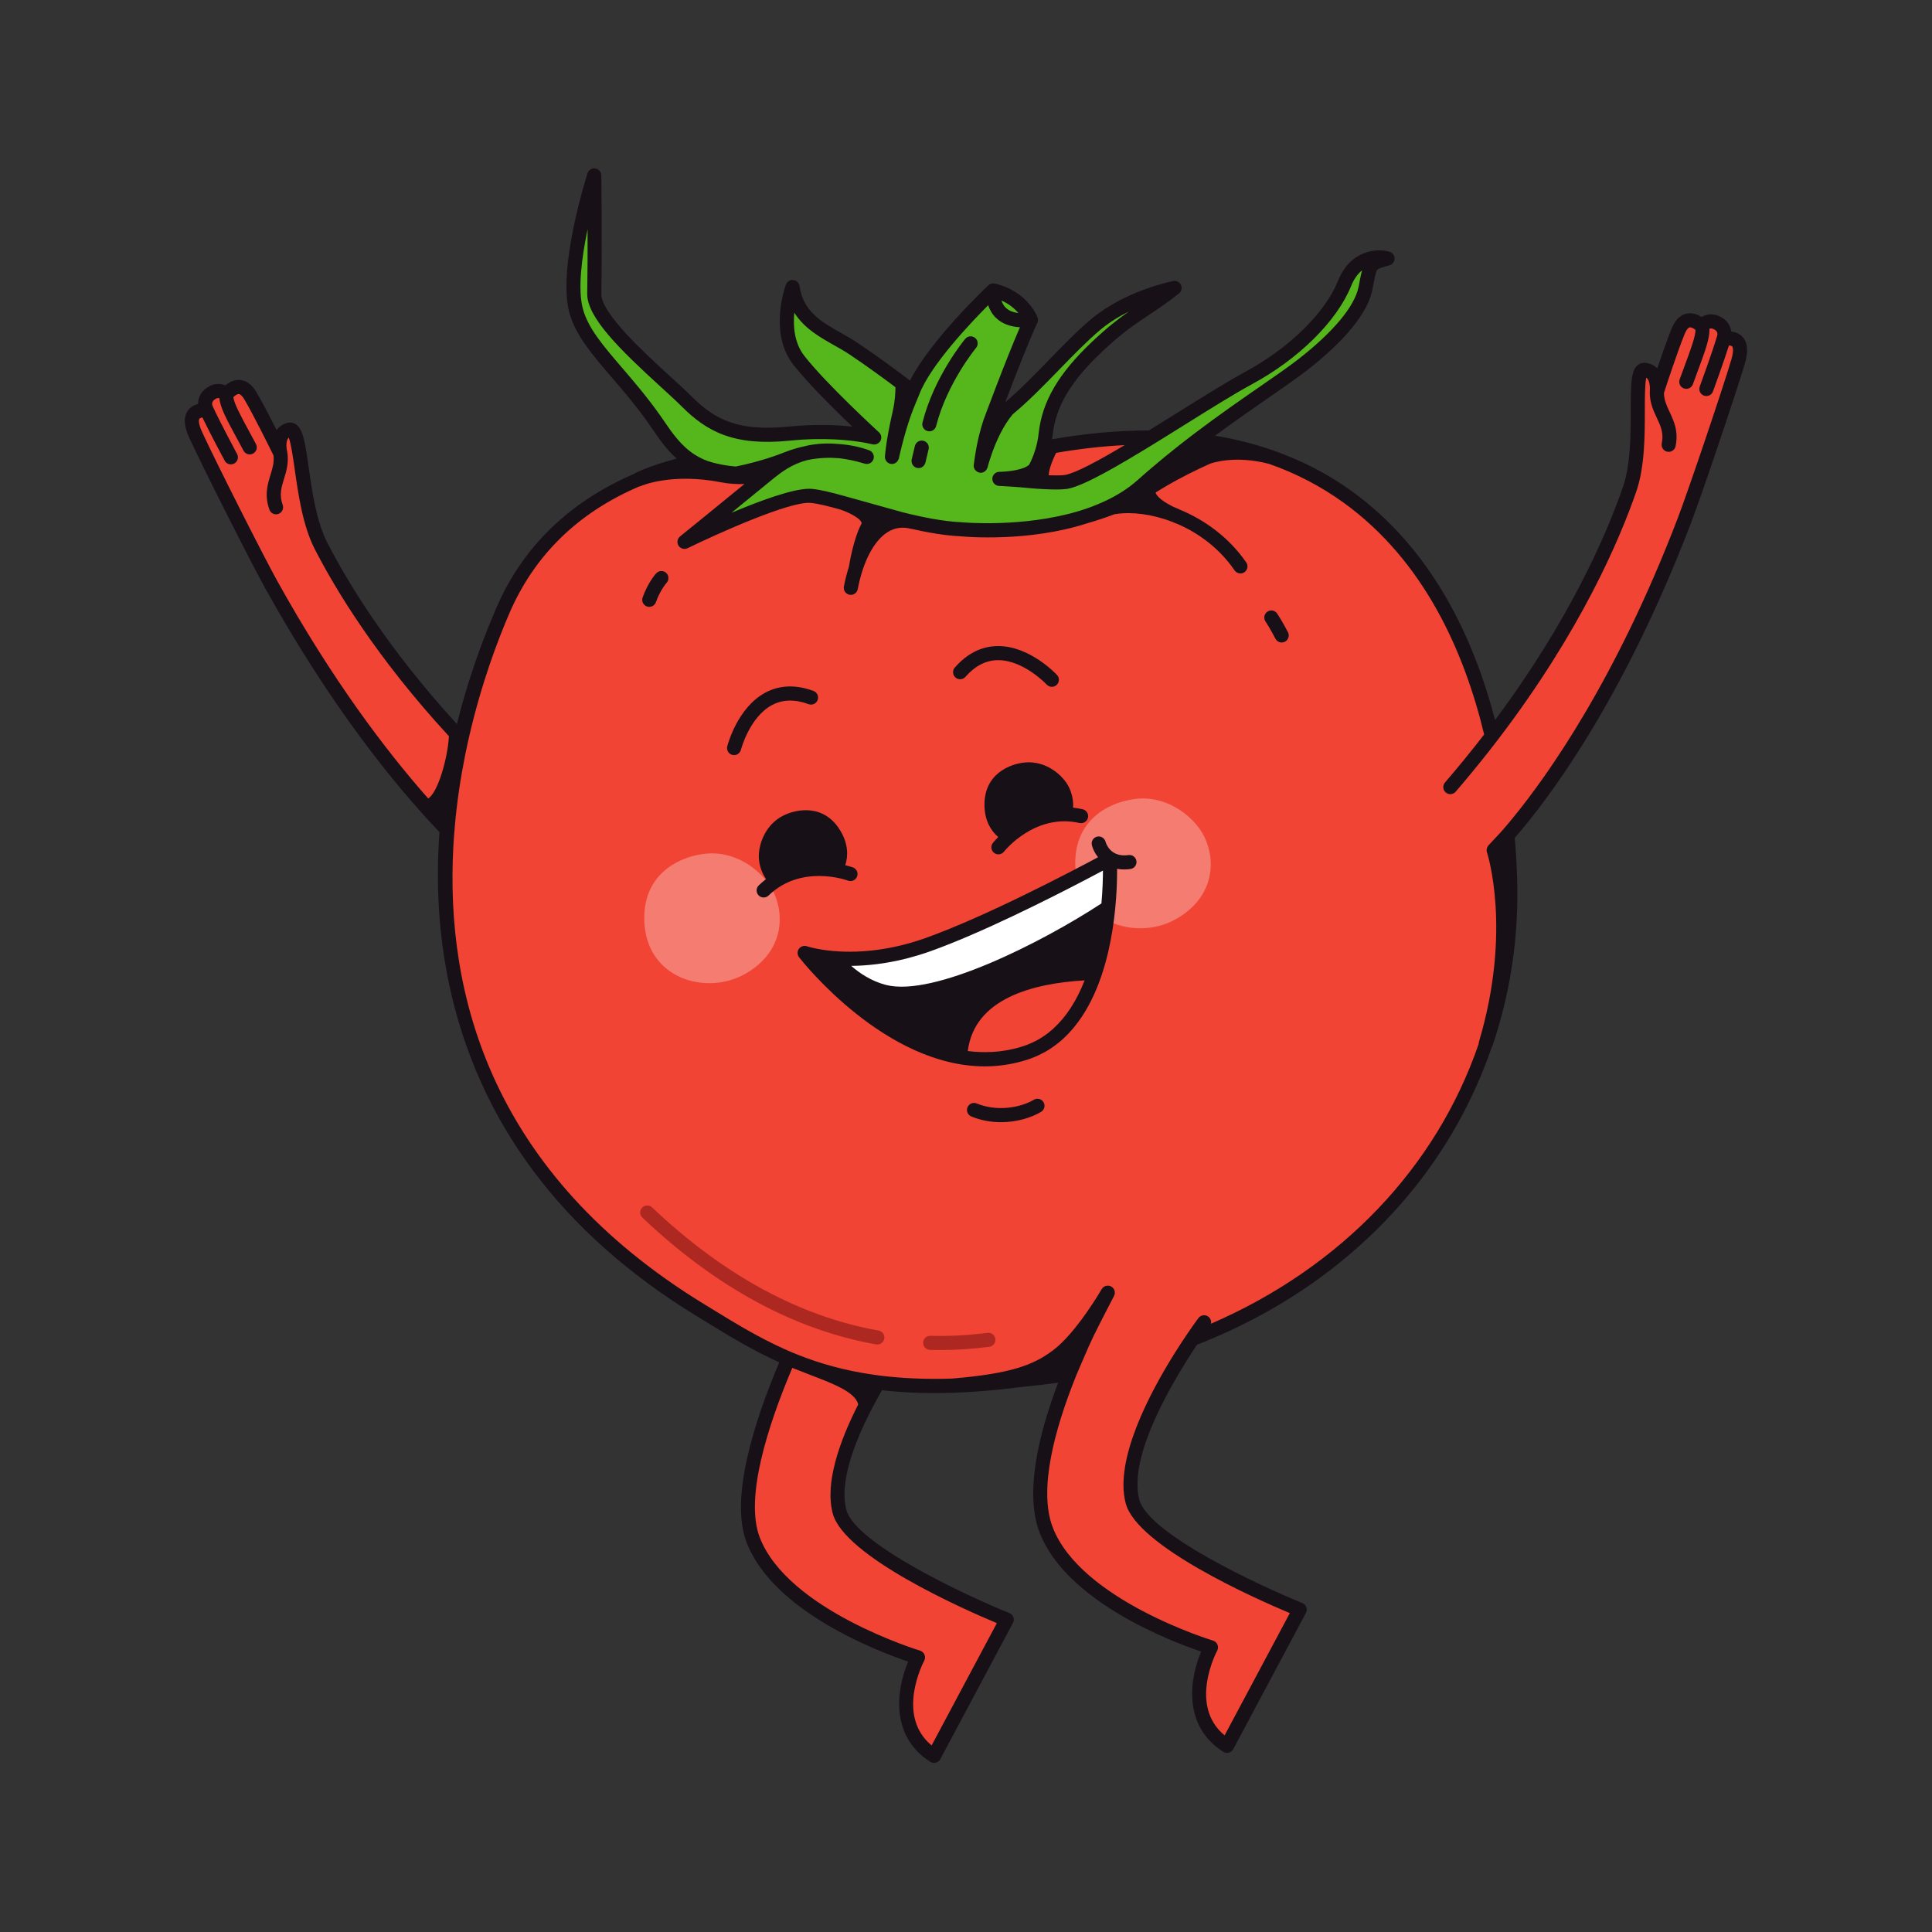 <svg xmlns="http://www.w3.org/2000/svg" xmlns:xlink="http://www.w3.org/1999/xlink" width="500" zoomAndPan="magnify" viewBox="0 0 375 375" height="500" preserveAspectRatio="xMidYMid meet" version="1.0"><rect x="0" y="0" width="375" height="375" fill="#333333" stroke="none"/><defs><clipPath id="397bc4fc1c"><path d="M 35.617 32.52 L 339.367 32.52 L 339.367 342.27 L 35.617 342.27 Z M 35.617 32.52 " clip-rule="nonzero"/></clipPath></defs><path fill="#55b71c" d="M 263.512 51.41 C 262.453 52.262 261.605 53.469 260.988 54.996 C 258.332 61.57 251.141 68.645 242.227 73.449 C 238.984 75.199 234.332 78.102 229.406 81.176 L 225.16 83.82 L 223.031 85.137 C 217.199 88.715 210.117 92.902 207.078 93.512 C 207 93.527 206.914 93.539 206.816 93.551 C 206.375 93.609 205.762 93.641 204.988 93.641 C 204.312 93.641 203.586 93.617 202.891 93.586 C 202.316 93.555 201.77 93.52 201.277 93.488 C 200.887 93.461 200.535 93.434 200.238 93.406 C 199.926 93.383 199.676 93.359 199.523 93.344 L 199.457 93.328 L 199.328 93.328 C 198.949 93.285 198.48 93.242 197.984 93.207 C 197.375 93.156 196.727 93.113 196.125 93.074 C 194.957 93 193.988 92.949 193.98 92.945 C 194.082 92.945 194.453 92.934 194.453 92.934 C 194.969 92.914 195.496 92.871 196.023 92.809 C 196.602 92.738 197.105 92.66 197.566 92.562 C 199.031 92.25 200.09 91.785 200.719 91.18 L 200.883 91.02 L 200.984 90.82 C 201.23 90.34 201.465 89.832 201.68 89.305 L 201.711 89.23 C 201.895 88.766 202.07 88.281 202.227 87.781 L 202.32 87.477 C 202.441 87.062 202.547 86.66 202.633 86.258 L 202.672 86.082 C 202.809 85.438 202.906 84.832 202.969 84.227 C 203.586 78.449 206.652 73.234 212.918 67.32 C 216.02 64.391 218.184 62.777 219.891 61.586 L 218.5 59.242 C 216.254 60.363 214.277 61.637 212.621 63.035 C 210.043 65.207 207.414 67.91 204.633 70.773 C 201.871 73.617 198.738 76.844 195.684 79.371 L 195.586 79.453 L 195.504 79.551 C 193.496 81.961 192.117 85.117 191.316 87.34 C 191.094 87.949 190.918 88.488 190.773 88.949 C 190.547 89.684 190.41 90.195 190.371 90.348 L 190.375 90.293 C 190.438 89.816 190.5 89.363 190.566 88.93 C 191.059 85.723 191.641 83.66 192.164 82.043 C 192.164 82.039 192.191 81.969 192.191 81.969 L 192.219 81.883 C 192.961 79.883 196.672 69.941 199.223 64.062 L 199.945 62.398 L 200.965 62.52 L 198.703 59.867 C 197.684 58.672 196.418 57.734 194.934 57.078 L 192.129 55.84 L 193.082 58.754 C 193.094 58.797 193.113 58.836 193.129 58.879 C 193.121 58.855 193.105 58.836 193.098 58.809 L 192.391 56.719 L 190.832 58.285 C 186.715 62.422 179.512 70.168 177.227 75.891 L 177.199 75.941 L 177.18 75.992 L 177.117 76.117 L 177.113 76.172 L 176.789 76.953 C 175.922 79.035 174.938 81.398 173.719 86.227 C 173.609 86.656 173.5 87.102 173.391 87.57 C 173.305 87.93 173.129 88.688 173.129 88.688 C 173.129 88.645 173.152 88.324 173.223 87.746 C 173.262 87.398 173.316 86.965 173.395 86.441 C 173.672 84.547 174.078 82.434 174.602 80.172 C 175.105 77.984 175.176 76.086 175.172 75.152 L 175.168 74.473 L 174.625 74.066 C 172.426 72.41 169.09 69.961 165.68 67.676 C 164.719 67.031 163.707 66.461 162.633 65.855 C 159.891 64.305 157.051 62.703 155.332 59.957 L 153.188 56.531 L 152.812 60.555 C 152.457 64.336 153.219 67.562 155.02 69.879 C 159.32 75.414 169.586 84.828 169.707 84.926 C 169.703 84.926 169.07 84.754 167.852 84.543 C 166.043 84.23 163.086 83.855 159.27 83.855 C 157.262 83.855 155.211 83.961 153.172 84.168 C 151.672 84.32 150.242 84.395 148.93 84.395 C 141.32 84.395 137.172 81.805 133.277 77.914 C 132.223 76.863 130.828 75.586 129.211 74.109 C 121.867 67.402 115.281 61.047 115.348 57.02 C 115.406 53.363 115.43 49.145 115.418 44.484 L 112.715 44.211 C 111.191 51.5 110.898 56.93 111.832 60.355 C 112.938 64.395 115.934 67.883 119.73 72.305 C 121.984 74.93 124.535 77.902 127.023 81.43 C 127.254 81.758 127.488 82.094 127.727 82.441 L 127.805 82.559 C 129.379 84.855 131.164 87.461 133.973 89.305 L 134.043 89.355 C 134.68 89.766 135.305 90.105 135.91 90.371 L 136.008 90.418 C 136.594 90.672 137.223 90.895 137.867 91.07 C 138.191 91.16 138.516 91.242 138.852 91.32 L 138.969 91.348 C 140.141 91.609 141.398 91.801 142.703 91.914 L 142.898 91.93 L 143.09 91.891 C 143.387 91.832 144.008 91.703 144.867 91.5 C 145.371 91.383 145.957 91.234 146.598 91.066 C 147.133 90.926 147.695 90.77 148.285 90.598 C 148.98 90.395 149.707 90.168 150.438 89.918 C 151.266 89.641 151.996 89.371 152.676 89.098 C 153.402 88.805 154.145 88.555 154.949 88.328 C 155.43 88.191 155.91 88.066 156.43 87.957 C 157.758 87.621 159.184 87.449 160.672 87.449 C 161.188 87.449 161.727 87.469 162.293 87.512 C 165.16 87.668 167.227 88.32 167.984 88.594 C 168.125 88.641 168.211 88.676 168.242 88.691 C 166.395 88.129 164.613 87.754 162.918 87.574 C 162.293 87.52 161.652 87.496 161.023 87.496 C 159.492 87.496 157.965 87.648 156.422 87.965 C 153.055 88.82 150.891 90.527 149.293 91.789 L 141.109 98.477 L 142.504 100.797 C 151.426 97.027 155.355 96.234 157.086 96.234 C 157.215 96.234 157.34 96.238 157.461 96.25 C 159.047 96.391 161.344 96.992 163.453 97.574 L 174.914 100.77 C 179.703 101.965 183.434 102.594 186.652 102.738 C 186.672 102.742 188.574 102.922 191.613 102.922 C 196.219 102.922 203.094 102.504 209.699 100.531 C 211.539 99.98 213.305 99.316 214.945 98.555 C 217.586 97.328 219.883 95.852 221.766 94.168 C 222.59 93.426 223.422 92.703 224.254 91.988 C 225.977 90.516 227.785 89.035 229.625 87.582 C 230.156 87.164 230.684 86.754 231.207 86.352 C 231.703 85.965 232.793 85.137 232.793 85.137 C 237.41 81.645 241.84 78.578 245.398 76.117 C 248.344 74.078 250.891 72.316 252.766 70.863 C 257.781 66.973 263.98 61.227 265.039 55.945 L 265.273 54.742 C 265.426 53.965 265.555 53.34 265.691 52.832 L 266.793 48.77 Z M 178.379 89.246 L 178.293 89.488 L 178.656 87.945 L 178.297 89.477 C 178.324 89.359 178.363 89.273 178.379 89.246 Z M 180.383 82.352 C 182.547 73.754 188.168 66.934 188.402 66.648 C 188.402 66.648 188.402 66.648 188.406 66.648 L 188.402 66.648 C 188.344 66.719 182.543 73.781 180.383 82.352 Z M 194.23 60.676 C 194.223 60.668 194.215 60.656 194.211 60.648 C 194.223 60.66 194.23 60.676 194.242 60.688 C 194.238 60.684 194.234 60.68 194.23 60.676 Z M 193.586 59.852 C 193.578 59.844 193.57 59.836 193.566 59.824 C 193.57 59.836 193.578 59.844 193.586 59.852 Z M 193.586 59.852 " fill-opacity="1" fill-rule="nonzero"/><path fill="#f14434" d="M 203.48 93.609 L 202.043 93.555 L 202.172 92.121 C 202.293 90.801 202.828 89.176 203.766 87.293 L 204.074 86.668 L 204.762 86.551 C 209.406 85.754 213.941 85.242 218.234 85.035 L 219 87.574 C 212.789 91.273 209.113 93.105 207.078 93.512 C 206.637 93.602 206.004 93.645 205.09 93.645 C 204.598 93.645 204.047 93.629 203.48 93.609 Z M 88.5 142.961 C 88.312 146.703 86.539 154.531 83.809 156.156 L 82.832 156.738 L 82.082 155.887 C 71.59 144.008 61.699 129.762 52.688 113.547 C 49.895 108.52 40.551 90.016 37.988 84.43 C 37.188 82.684 37.023 81.395 37.504 80.605 C 37.762 80.164 38.238 79.855 38.953 79.684 L 40.031 79.418 L 40.355 80.098 C 40.273 79.926 40.031 79.406 40.031 79.406 L 40.023 79.387 C 39.598 78.422 39.754 77.098 41.09 76.281 C 41.504 76.023 41.938 75.895 42.375 75.895 C 42.566 75.895 42.758 75.918 42.941 75.969 L 43.863 76.219 L 43.914 76.812 L 43.902 76.574 L 44.32 76.141 C 44.777 75.672 45.496 75.109 46.324 75.109 L 46.41 75.109 L 46.457 75.113 C 47.246 75.172 47.969 75.746 48.605 76.828 C 50.371 79.812 53.422 85.98 54.312 87.801 L 54.406 87.988 L 54.375 87.852 L 54.375 87.832 C 54.227 87.156 53.891 85.078 55.117 83.945 L 56.574 82.602 L 57.316 84.441 C 57.773 85.586 58.133 87.934 58.555 90.887 C 59.234 95.664 60.082 101.609 62.301 105.93 C 66.516 114.152 74.422 127.078 88.137 141.969 L 88.527 142.387 Z M 54.457 88.496 C 54.477 88.734 54.492 88.977 54.488 89.203 C 54.496 88.977 54.477 88.734 54.457 88.496 Z M 54.422 88.043 L 54.43 88.137 C 54.43 88.113 54.43 88.09 54.426 88.066 Z M 54.414 90.141 C 54.445 89.934 54.453 89.719 54.469 89.504 C 54.457 89.719 54.445 89.934 54.414 90.141 Z M 54.246 91.027 C 54.281 90.875 54.305 90.719 54.336 90.562 C 54.305 90.719 54.281 90.875 54.246 91.027 Z M 53.547 98.367 C 52.742 96.035 53.285 94.27 53.812 92.562 C 53.82 92.539 53.828 92.516 53.832 92.492 C 53.828 92.516 53.82 92.535 53.812 92.559 C 53.262 94.344 52.742 96.035 53.547 98.367 Z M 44.668 79.539 C 45.234 80.84 46.082 82.406 47.051 84.191 C 47.504 85.023 47.98 85.906 48.473 86.836 C 47.984 85.91 47.508 85.031 47.059 84.199 C 46.039 82.32 45.211 80.773 44.668 79.539 Z M 41.051 81.523 C 42.398 84.246 44.207 87.637 44.703 88.562 C 44.242 87.703 42.41 84.262 41.051 81.523 Z M 337.344 70.25 C 335.602 76.129 328.961 95.762 326.898 101.141 C 314.891 132.488 301.566 151.246 294.695 159.641 C 294.262 160.172 293.84 160.676 293.457 161.125 C 293.039 161.621 292.66 162.055 292.309 162.453 L 289.953 164.977 L 289.938 165.031 C 290.219 165.949 294.801 181.031 288.379 202.582 L 288.383 202.816 L 288.312 203.035 C 279.93 227.504 261.207 247.09 235.59 258.188 L 233.168 259.234 L 233.707 256.652 L 233.434 257.031 C 233.086 257.508 232.465 258.375 231.668 259.543 C 231.277 260.113 230.848 260.754 230.391 261.457 C 230.012 262.039 229.613 262.656 229.199 263.312 C 224.77 270.375 217.664 283.418 219.828 291.473 C 221.473 297.578 236.949 306 250.887 311.844 L 252.27 312.426 L 238.117 338.957 L 236.824 337.891 C 228.992 331.43 234.797 320.223 235.047 319.75 C 233.973 319.422 208.723 311.625 203.062 296.969 C 200.586 290.555 202.043 280.496 207.391 267.066 L 207.723 266.238 L 208.672 264.008 C 209.129 262.949 209.641 261.766 210.066 260.805 C 210.398 260.078 210.719 259.383 211.027 258.73 C 212.18 256.379 214.543 251.828 214.961 251.027 L 214.961 251.02 C 214.383 251.996 209.699 259.836 205.203 263.195 C 201.234 266.164 196.809 267.957 184.816 268.949 C 183.633 268.984 182.551 269 181.496 269 C 178.418 269 175.43 268.859 172.609 268.578 L 172.223 268.543 C 171.84 268.504 171.453 268.465 171.078 268.422 L 170.988 268.41 C 170.617 268.363 170.258 268.312 169.898 268.262 L 169.566 268.215 C 164.129 267.449 159.184 266.148 154.375 264.238 C 153.91 264.051 153.492 263.883 153.078 263.707 L 152.965 263.656 C 152.617 263.512 152.199 263.328 151.781 263.141 C 146.566 260.805 141.965 257.984 137.516 255.254 L 135.953 254.297 C 92.547 227.766 85.172 190.652 86.629 164.195 L 86.641 164.012 C 86.672 163.449 86.711 162.875 86.75 162.305 L 86.762 162.164 C 86.801 161.598 86.848 161.02 86.898 160.445 L 88.27 160.465 L 86.906 160.348 C 87.312 155.734 87.992 151.031 88.93 146.359 L 89.348 144.371 C 89.445 143.914 89.699 142.781 89.699 142.781 C 92.109 132.254 95.344 123.742 97.633 118.453 C 102.633 106.895 111.34 98.387 123.512 93.176 L 123.676 93.105 L 123.852 93.078 C 124.215 92.922 127.492 91.559 133.07 91.559 C 135.387 91.559 137.793 91.797 140.219 92.273 C 141.316 92.484 142.5 92.594 143.73 92.594 C 143.977 92.594 144.215 92.59 144.449 92.582 L 148.488 92.449 L 145.359 95.008 C 142.086 97.68 134.32 104.023 132.859 105.18 C 133.043 105.09 151.23 96.23 156.977 96.23 C 157.148 96.23 157.312 96.238 157.469 96.25 C 158.727 96.363 160.5 96.754 163.395 97.559 C 163.613 97.629 167.688 98.938 168.48 100.879 C 168.684 101.371 168.652 101.871 168.395 102.355 C 166.988 104.992 166.211 109.68 166.129 110.207 L 166.113 110.301 C 167.363 106.469 169.254 103.59 171.52 102.152 C 172.664 101.426 173.91 101.059 175.211 101.059 C 175.828 101.059 176.469 101.141 177.117 101.301 L 177.176 101.309 C 180.91 102.152 183.98 102.613 186.621 102.738 C 187.043 102.777 188.957 102.941 191.852 102.941 C 196.617 102.941 203.719 102.484 210.484 100.309 C 212.578 99.699 214.297 99.125 215.777 98.547 L 215.891 98.504 L 216.008 98.48 C 216.094 98.465 216.344 98.426 216.344 98.426 C 217.199 98.297 218.082 98.23 219 98.23 C 221.887 98.23 225.016 98.852 228.055 100.027 C 228.312 100.141 228.512 100.227 228.723 100.312 L 228.84 100.34 L 228.922 100.371 C 228.777 100.309 228.629 100.246 228.48 100.188 C 228.137 100.02 227.742 99.84 227.207 99.625 L 227.102 99.578 C 224.293 98.188 223.355 96.984 223.062 96.223 C 222.988 96.023 222.961 95.867 222.949 95.77 L 222.832 94.891 L 223.586 94.426 C 224.148 94.078 224.734 93.719 225.391 93.332 C 228.93 91.254 231.887 89.855 234.312 88.758 C 234.477 88.695 236.68 87.859 240.242 87.859 C 242.363 87.859 244.543 88.152 246.719 88.727 L 246.824 88.758 C 252.168 90.641 257.152 93.242 261.637 96.488 C 275.105 106.238 284.445 121.633 289.402 142.238 L 289.555 142.871 C 289.684 142.699 289.812 142.531 289.941 142.363 C 305.863 121.441 313.297 103.68 316.309 94.957 C 317.895 90.367 317.895 84.363 317.895 79.535 C 317.895 76.551 317.922 74.176 318.215 72.977 L 318.688 71.055 L 320.32 72.18 C 321.684 73.121 321.652 75.246 321.602 75.922 L 321.586 76.172 C 321.59 77.898 322.219 79.23 322.824 80.523 C 323.594 82.152 324.387 83.836 323.898 86.281 C 324.387 83.836 323.629 82.227 322.828 80.523 C 322.242 79.277 321.637 77.992 321.598 76.312 L 321.594 76.082 L 321.664 75.859 C 322.109 74.496 324.391 67.531 325.762 64.215 C 326.25 63.035 326.898 62.359 327.691 62.207 C 327.797 62.184 327.922 62.172 328.051 62.172 C 328.793 62.172 329.484 62.598 329.934 62.953 L 330.395 63.312 L 330.371 62.957 L 331.238 62.574 C 331.516 62.453 331.812 62.395 332.117 62.395 C 332.449 62.395 332.789 62.469 333.129 62.613 C 334.383 63.156 334.957 64.285 334.629 65.516 L 334.562 65.746 L 334.551 65.773 C 334.5 65.941 334.445 66.121 334.387 66.309 L 334.621 65.57 L 335.73 65.684 C 336.461 65.758 336.977 65.996 337.305 66.414 C 337.871 67.121 337.891 68.418 337.344 70.25 Z M 329.805 67.16 C 329.438 68.309 328.938 69.68 328.344 71.277 C 328.297 71.398 328.254 71.52 328.207 71.641 C 328.254 71.52 328.301 71.398 328.344 71.277 C 328.914 69.742 329.43 68.355 329.805 67.16 Z M 215.445 166.98 L 217.082 167.293 C 217.438 167.363 217.812 167.398 218.191 167.398 C 218.516 167.398 218.867 167.371 219.23 167.32 C 218.883 167.367 218.547 167.395 218.227 167.395 C 216.492 167.395 215.23 166.703 214.398 165.789 L 215.219 166.82 L 213.777 167.598 C 208.855 170.23 191.887 179.156 180.086 183.363 C 179.629 183.527 179.18 183.68 178.73 183.824 C 178.73 183.824 177.652 184.16 177.41 184.234 C 177.41 184.234 176.352 184.531 176.129 184.59 C 175.898 184.652 175.668 184.711 175.441 184.766 L 174.902 184.898 C 174.641 184.961 174.387 185.016 174.141 185.07 L 173.738 185.156 C 173.438 185.219 173.152 185.277 172.867 185.332 L 172.711 185.363 C 170.043 185.852 167.441 186.094 164.91 186.098 C 159.578 186.098 156.332 185.016 156.195 184.973 L 156.184 184.969 C 156.82 185.785 169.883 202.273 186.293 205.176 L 186.5 203.746 C 187.66 194.898 195.914 189.777 210.371 188.93 L 210.41 188.926 L 212.5 188.922 C 215.23 180.836 215.48 172.082 215.457 168.645 Z M 205.508 200.547 C 208.633 197.672 210.781 193.754 212.262 189.617 L 211.801 190.789 C 210.609 193.82 209.129 196.426 207.391 198.531 C 207.094 198.891 206.793 199.23 206.484 199.559 L 206.391 199.66 C 206.062 200.008 205.715 200.352 205.355 200.676 L 205.273 200.75 C 204.953 201.035 204.621 201.312 204.273 201.582 L 204.184 201.652 C 204.297 201.566 204.406 201.488 204.516 201.402 C 204.715 201.242 204.902 201.086 205.09 200.926 C 205.23 200.801 205.367 200.676 205.508 200.547 Z M 200.559 203.781 L 200.473 203.816 C 200.488 203.812 200.559 203.781 200.559 203.781 Z M 194.281 216.441 C 192.914 216.441 191.602 216.262 190.359 215.898 C 191.609 216.266 192.926 216.449 194.289 216.449 C 196.863 216.449 199.441 215.785 201.371 214.633 C 199.449 215.781 196.863 216.441 194.281 216.441 Z M 202.258 202.941 C 202.52 202.793 202.773 202.625 203.027 202.461 C 202.691 202.68 202.344 202.891 201.992 203.082 Z M 203.129 202.398 C 203.223 202.336 203.324 202.285 203.418 202.219 C 203.512 202.156 203.598 202.09 203.688 202.023 L 203.867 201.895 C 203.969 201.816 204.074 201.734 204.18 201.656 C 203.859 201.902 203.5 202.156 203.129 202.398 Z M 187.668 205.355 L 186.352 205.184 C 187.918 205.457 189.512 205.617 191.133 205.617 C 193.164 205.617 195.195 205.371 197.168 204.891 C 197.23 204.875 197.293 204.855 197.352 204.84 C 197.234 204.867 197.117 204.895 197.117 204.895 C 196.758 204.98 196.398 205.062 196.043 205.129 L 195.527 205.219 C 195.168 205.281 194.812 205.336 194.457 205.383 L 194 205.438 C 193.594 205.48 193.191 205.512 192.789 205.535 L 192.5 205.555 C 192.059 205.578 191.613 205.586 191.168 205.586 C 190 205.586 188.824 205.508 187.668 205.355 Z M 206.844 157.988 L 206.922 156.688 C 206.988 155.547 206.746 154.387 206.219 153.328 C 205.445 151.781 202.984 149.328 199.68 149.328 C 199.488 149.328 199.293 149.336 199.094 149.352 C 197.957 149.453 192.281 150.266 192.457 156.457 C 192.516 158.559 193.254 160.23 194.648 161.43 L 195.762 162.387 C 195.762 162.387 194.715 163.441 194.707 163.449 C 196.5 161.637 200.781 158.047 206.617 158.047 C 207.371 158.047 208.133 158.109 208.891 158.23 C 208.641 158.188 208.391 158.156 208.141 158.129 Z M 193.75 126.77 C 193.75 126.77 193.406 126.773 193.297 126.781 C 193.398 126.773 193.75 126.77 193.75 126.77 C 199.234 126.77 203.988 131.754 204.164 131.941 C 203.988 131.754 199.246 126.77 193.75 126.77 Z M 156.648 135.133 C 155.504 134.785 154.398 134.609 153.352 134.609 C 152.051 134.609 150.805 134.883 149.645 135.426 C 150.797 134.887 152.051 134.613 153.367 134.613 C 154.418 134.613 155.516 134.789 156.648 135.133 Z M 148.668 172.426 C 151.43 169.961 154.977 168.66 158.969 168.66 C 160.711 168.66 162.223 168.902 163.312 169.148 L 162.312 168.902 L 162.766 167.508 C 163.332 165.758 163.09 163.945 162.047 162.117 C 160.719 159.801 158.82 158.625 156.406 158.625 C 154.652 158.625 153.215 159.246 152.676 159.512 C 149.625 161.023 148.496 164.574 148.668 166.613 C 148.77 167.789 149.168 168.906 149.82 169.848 L 150.562 170.918 L 149.531 171.711 C 149.234 171.938 148.945 172.176 148.668 172.426 Z M 128.375 112.203 C 128.375 112.203 128.301 112.285 128.184 112.434 C 128.293 112.297 128.363 112.219 128.375 112.207 L 128.379 112.203 C 128.379 112.203 128.375 112.203 128.375 112.203 Z M 162.961 293.422 C 161.734 288.848 163.406 281.859 167.801 273.219 L 168.031 272.762 L 167.906 272.266 C 167.133 269.188 162.812 267.531 157.812 265.609 C 156.93 265.273 156.027 264.922 155.098 264.551 C 154.828 264.449 154.562 264.344 154.297 264.234 L 153.051 263.734 L 152.527 264.969 C 145.777 280.898 143.648 292.32 146.195 298.918 C 151.855 313.57 177.105 321.367 178.184 321.695 C 177.934 322.168 172.125 333.379 179.961 339.84 L 181.25 340.902 L 195.402 314.371 L 194.02 313.793 C 180.082 307.949 164.605 299.527 162.961 293.422 Z M 162.961 293.422 " fill-opacity="1" fill-rule="nonzero"/><path fill="#ffffff" d="M 150.027 172.906 C 152.605 178.062 151.766 185.184 144.336 189.195 C 136.906 193.203 125.375 189.934 125.059 178.668 C 124.785 169.023 132.688 166.074 137.098 165.688 C 143.43 165.129 148.371 169.598 150.027 172.906 Z M 220.754 155.031 C 216.344 155.422 208.441 158.371 208.711 168.016 C 209.031 179.277 220.559 182.547 227.988 178.539 C 235.418 174.531 236.258 167.41 233.68 162.25 C 232.027 158.941 227.082 154.477 220.754 155.031 Z M 220.754 155.031 " fill-opacity="0.3" fill-rule="nonzero"/><path fill="#ad2821" d="M 182.457 262.039 C 181.805 262.039 181.152 262.031 180.504 262.012 C 179.75 261.992 179.156 261.363 179.176 260.609 C 179.195 259.867 179.805 259.281 180.543 259.281 C 180.555 259.281 180.566 259.281 180.578 259.281 C 184.227 259.379 187.957 259.188 191.668 258.703 C 192.41 258.598 193.102 259.137 193.199 259.883 C 193.297 260.633 192.77 261.316 192.02 261.414 C 188.828 261.832 185.621 262.039 182.457 262.039 Z M 171.637 259.84 C 171.77 259.098 171.273 258.387 170.531 258.258 C 155.219 255.539 140.43 247.496 126.566 234.352 C 126.02 233.832 125.156 233.855 124.637 234.402 C 124.113 234.953 124.137 235.816 124.684 236.336 C 138.941 249.852 154.203 258.133 170.051 260.945 C 170.133 260.961 170.215 260.969 170.293 260.969 C 170.945 260.969 171.52 260.504 171.637 259.84 Z M 171.637 259.84 " fill-opacity="1" fill-rule="nonzero"/><path fill="#ffffff" d="M 215.449 166.699 L 215.449 168.984 C 215.445 170.453 215.391 172.77 215.148 175.48 L 215.09 176.133 L 214.547 176.496 C 205.859 182.176 186.461 192.883 174.992 192.883 C 173.738 192.883 172.598 192.75 171.598 192.488 C 168.406 191.66 165.902 189.887 164.355 188.539 L 161.141 186.141 L 165.203 186.109 C 168.637 186.078 172.176 185.605 175.727 184.695 L 175.992 184.625 C 176.527 184.484 177.066 184.332 177.613 184.168 L 178.105 184.02 C 178.758 183.82 179.414 183.602 180.09 183.363 C 189.785 179.906 203.008 173.242 210.027 169.578 C 211.391 168.867 212.547 168.254 213.434 167.781 Z M 215.449 166.699 " fill-opacity="1" fill-rule="nonzero"/><g clip-path="url(#397bc4fc1c)"><path fill="#171017" d="M 143.809 145.539 C 143.652 146.156 143.098 146.57 142.484 146.57 C 142.375 146.57 142.262 146.555 142.148 146.527 C 141.418 146.34 140.973 145.598 141.16 144.867 C 141.238 144.559 143.133 137.297 148.629 134.402 C 151.379 132.957 154.496 132.859 157.895 134.113 C 158.602 134.375 158.965 135.16 158.703 135.867 C 158.441 136.578 157.656 136.941 156.945 136.676 C 154.309 135.703 151.938 135.754 149.902 136.824 C 145.473 139.152 143.828 145.473 143.809 145.539 Z M 187.387 131.379 C 189.234 129.266 191.332 128.172 193.625 128.137 C 193.668 128.137 193.711 128.137 193.75 128.137 C 198.688 128.137 203.121 132.824 203.164 132.875 C 203.434 133.164 203.801 133.309 204.164 133.309 C 204.5 133.309 204.832 133.188 205.094 132.945 C 205.648 132.434 205.684 131.566 205.168 131.016 C 204.953 130.781 199.891 125.402 193.75 125.402 C 193.699 125.402 193.648 125.402 193.598 125.402 C 190.492 125.449 187.707 126.855 185.324 129.578 C 184.828 130.148 184.887 131.012 185.457 131.508 C 186.027 132.004 186.891 131.945 187.387 131.379 Z M 198.977 147.992 C 196.086 148.246 190.91 150.176 191.09 156.496 C 191.164 159.176 192.223 161.148 193.758 162.469 C 193.137 163.094 192.777 163.539 192.719 163.617 C 192.25 164.207 192.352 165.066 192.941 165.531 C 193.195 165.73 193.492 165.828 193.789 165.828 C 194.195 165.828 194.594 165.648 194.863 165.312 C 195.109 165.004 200.961 157.812 209.535 159.742 C 210.273 159.91 211.004 159.449 211.172 158.711 C 211.34 157.977 210.875 157.242 210.141 157.078 C 209.508 156.934 208.891 156.836 208.285 156.77 C 208.371 155.355 208.059 153.953 207.441 152.719 C 206.359 150.551 203.121 147.625 198.977 147.992 Z M 164.605 170.93 C 165.309 171.195 166.098 170.832 166.359 170.125 C 166.621 169.414 166.262 168.629 165.555 168.367 C 165.461 168.332 164.926 168.141 164.066 167.93 C 164.691 166.004 164.566 163.77 163.234 161.441 C 160.094 155.953 154.668 157 152.066 158.289 C 148.34 160.133 147.102 164.316 147.305 166.73 C 147.422 168.105 147.887 169.465 148.695 170.629 C 148.215 171 147.738 171.406 147.273 171.855 C 146.73 172.383 146.719 173.246 147.246 173.789 C 147.512 174.066 147.871 174.203 148.227 174.203 C 148.57 174.203 148.914 174.074 149.18 173.816 C 155.492 167.699 164.238 170.797 164.605 170.93 Z M 338.656 70.637 C 336.906 76.535 330.246 96.234 328.176 101.629 C 314.871 136.355 300.297 155.422 294.012 162.625 C 294.238 165.289 294.383 167.793 294.461 170.074 C 294.867 181.414 293.254 192.496 289.676 203.023 C 289.641 203.117 289.59 203.195 289.539 203.273 C 285.969 213.668 280.531 223.395 273.387 231.957 C 262.684 244.777 248.711 254.609 232.34 261.008 C 227.82 267.766 218.863 282.613 221.148 291.117 C 222.938 297.77 244.594 307.832 252.785 311.148 C 253.145 311.297 253.426 311.586 253.559 311.949 C 253.691 312.316 253.664 312.719 253.48 313.059 L 239.375 339.504 C 239.195 339.836 238.887 340.082 238.516 340.18 C 238.402 340.211 238.285 340.227 238.168 340.227 C 237.91 340.227 237.656 340.152 237.438 340.016 C 229.512 335.016 230.898 325.828 233.145 320.57 C 227.344 318.613 206.973 310.891 201.785 297.461 C 198.801 289.734 201.688 278.148 205.387 268.383 C 203.227 268.68 200.777 268.957 198.332 269.203 C 192.004 270.023 186.379 270.395 181.332 270.395 C 177.668 270.395 174.312 270.195 171.195 269.84 C 170.586 270.902 169.973 272.016 169.375 273.156 C 169.328 273.246 169.285 273.332 169.238 273.422 C 169.234 273.438 169.223 273.445 169.215 273.457 C 165.746 280.148 162.871 287.816 164.281 293.066 C 166.07 299.719 187.727 309.781 195.922 313.098 C 196.277 313.242 196.559 313.535 196.691 313.898 C 196.824 314.262 196.797 314.664 196.613 315.008 L 182.508 341.449 C 182.328 341.785 182.02 342.031 181.652 342.129 C 181.535 342.16 181.418 342.172 181.301 342.172 C 181.043 342.172 180.793 342.102 180.57 341.961 C 172.648 336.961 174.031 327.773 176.277 322.516 C 170.477 320.559 150.105 312.836 144.922 299.41 C 141.637 290.91 146.297 276.16 151.25 264.426 C 146.035 262.082 141.453 259.273 136.801 256.418 L 135.242 255.465 C 109.031 239.441 92.859 217.773 87.18 191.055 C 85.168 181.582 84.562 171.664 85.301 161.512 C 76.629 152.41 64.301 137.258 51.492 114.211 C 48.688 109.16 39.316 90.598 36.746 85 C 35.734 82.797 35.598 81.137 36.32 79.918 C 36.84 79.047 37.68 78.617 38.453 78.395 C 38.449 77.266 38.93 76 40.371 75.117 C 41.676 74.316 42.867 74.426 43.75 74.805 C 44.387 74.258 45.316 73.695 46.461 73.746 C 47.762 73.801 48.883 74.602 49.785 76.133 C 50.879 77.988 52.449 81.02 53.688 83.477 C 54.191 82.785 54.906 82.305 55.781 82.078 C 56.352 81.934 56.938 82.031 57.43 82.359 C 58.793 83.27 59.199 85.707 59.91 90.695 C 60.574 95.375 61.406 101.195 63.516 105.305 C 67.332 112.75 75.051 125.645 88.688 140.539 C 90.551 133.027 93.109 125.461 96.375 117.91 C 101.473 106.133 110.504 97.41 122.996 92.012 C 123.07 91.957 123.148 91.906 123.234 91.863 C 125.41 90.789 128.312 89.828 131.34 89.012 C 129.363 87.246 127.934 85.164 126.676 83.328 C 126.414 82.949 126.156 82.574 125.906 82.215 C 123.457 78.746 120.926 75.797 118.691 73.195 C 114.941 68.824 111.699 65.047 110.516 60.715 C 108.172 52.148 113.797 34.379 114.035 33.629 C 114.238 32.988 114.879 32.59 115.539 32.691 C 116.203 32.789 116.695 33.352 116.707 34.023 C 116.707 34.145 116.891 46.43 116.715 57.043 C 116.652 60.789 125.09 68.496 130.133 73.102 C 131.766 74.594 133.176 75.879 134.246 76.949 C 138.707 81.41 143.211 83.797 153.035 82.809 C 158.223 82.281 162.484 82.48 165.441 82.812 C 162.012 79.539 156.777 74.371 153.938 70.719 C 149.18 64.594 152.406 55.617 152.543 55.238 C 152.762 54.652 153.359 54.285 153.973 54.352 C 154.594 54.418 155.094 54.898 155.184 55.52 C 155.887 60.477 159.488 62.512 163.305 64.664 C 164.355 65.258 165.445 65.871 166.445 66.543 C 170.168 69.039 173.801 71.727 175.977 73.371 C 175.977 73.371 175.98 73.375 175.984 73.375 L 176.168 73.516 C 176.324 73.637 176.496 73.766 176.637 73.871 C 180.566 66.059 191.355 55.832 191.848 55.371 C 191.855 55.363 191.867 55.359 191.879 55.348 C 191.938 55.293 192.004 55.246 192.074 55.207 C 192.094 55.191 192.113 55.176 192.133 55.168 C 192.223 55.117 192.312 55.082 192.406 55.055 C 192.438 55.047 192.473 55.043 192.504 55.035 C 192.574 55.02 192.641 55.008 192.711 55.008 C 192.75 55.004 192.789 55.004 192.824 55.008 C 192.863 55.008 192.898 55.004 192.938 55.008 C 192.973 55.012 193.004 55.023 193.039 55.027 C 193.055 55.031 193.074 55.031 193.094 55.035 C 193.129 55.043 193.16 55.055 193.191 55.062 C 193.199 55.062 193.207 55.066 193.211 55.066 C 199.41 56.559 201.312 61.391 201.391 61.598 C 201.395 61.605 201.395 61.617 201.398 61.629 C 201.41 61.664 201.418 61.703 201.43 61.738 C 201.441 61.793 201.457 61.844 201.465 61.898 C 201.465 61.906 201.469 61.914 201.469 61.922 C 201.473 61.953 201.469 61.98 201.469 62.012 C 201.473 62.062 201.477 62.117 201.473 62.168 C 201.469 62.211 201.461 62.254 201.453 62.301 C 201.449 62.344 201.441 62.387 201.43 62.43 C 201.418 62.477 201.398 62.523 201.383 62.566 C 201.371 62.598 201.363 62.629 201.352 62.66 C 199.648 66.285 196.871 73.445 195.109 78.082 C 197.957 75.688 200.836 72.719 203.652 69.82 C 206.461 66.93 209.109 64.199 211.738 61.988 C 218.367 56.406 227.352 54.621 227.73 54.547 C 228.344 54.43 228.973 54.75 229.234 55.324 C 229.496 55.898 229.332 56.574 228.836 56.965 C 226.449 58.84 224.629 60.051 222.871 61.219 C 220.129 63.051 217.758 64.629 213.855 68.312 C 207.848 73.988 204.91 78.941 204.328 84.371 C 204.297 84.676 204.25 84.969 204.207 85.262 C 210.789 84.113 217.055 83.543 222.988 83.555 C 224.891 82.383 226.812 81.184 228.684 80.016 C 233.629 76.93 238.301 74.012 241.574 72.246 C 250.227 67.586 257.18 60.777 259.719 54.484 C 262.16 48.445 267.324 48.168 269.711 48.863 C 270.297 49.035 270.699 49.574 270.695 50.188 C 270.688 50.797 270.277 51.332 269.688 51.492 C 268.383 51.852 267.574 52.09 267.332 52.367 C 267.066 52.672 266.887 53.598 266.617 55 C 266.547 55.367 266.469 55.773 266.379 56.219 C 265.242 61.906 258.805 67.91 253.605 71.941 C 251.715 73.406 249.148 75.184 246.176 77.242 C 243.152 79.332 239.602 81.793 235.832 84.574 C 239.734 85.211 243.457 86.156 247.008 87.387 L 247.137 87.422 C 247.234 87.449 247.328 87.492 247.414 87.539 C 252.836 89.461 257.855 92.062 262.441 95.383 C 277.871 106.555 285.98 123.598 290.191 139.762 C 304.852 120.078 311.922 103.473 315.016 94.512 C 316.523 90.141 316.527 84.262 316.527 79.535 C 316.531 74.5 316.586 72.027 317.809 70.934 C 318.25 70.539 318.812 70.363 319.402 70.426 C 320.297 70.523 321.074 70.898 321.668 71.512 C 322.551 68.906 323.676 65.684 324.5 63.695 C 325.176 62.051 326.172 61.098 327.453 60.859 C 328.566 60.652 329.578 61.078 330.289 61.527 C 331.105 61.031 332.27 60.754 333.676 61.359 C 335.23 62.035 335.883 63.219 336.035 64.34 C 336.832 64.445 337.727 64.754 338.359 65.543 C 339.25 66.648 339.348 68.316 338.656 70.637 Z M 325.621 100.652 C 327.676 95.293 334.293 75.723 336.035 69.859 C 336.633 67.84 336.273 67.312 336.23 67.258 C 336.18 67.195 336.023 67.086 335.59 67.043 C 334.52 70.426 332.578 75.727 332.488 75.973 C 332.285 76.527 331.762 76.871 331.203 76.871 C 331.047 76.871 330.887 76.844 330.73 76.785 C 330.023 76.527 329.66 75.738 329.918 75.031 C 329.941 74.965 332.344 68.422 333.266 65.293 C 333.27 65.281 333.277 65.27 333.281 65.254 C 333.285 65.242 333.285 65.23 333.289 65.223 C 333.48 64.617 333.246 64.156 332.586 63.867 C 332.238 63.719 331.984 63.742 331.793 63.828 C 331.891 65.625 330.953 68.176 329.625 71.754 C 329.297 72.637 328.949 73.578 328.594 74.566 C 328.395 75.125 327.867 75.473 327.305 75.473 C 327.152 75.473 326.996 75.445 326.844 75.391 C 326.133 75.137 325.762 74.355 326.02 73.645 C 326.375 72.645 326.73 71.695 327.062 70.801 C 328.051 68.141 329.156 65.16 329.086 64.023 C 328.754 63.762 328.273 63.484 327.949 63.551 C 327.656 63.605 327.312 64.051 327.027 64.738 C 325.676 68 323.402 74.945 322.969 76.285 C 322.996 77.641 323.484 78.715 324.062 79.941 C 324.891 81.695 325.828 83.688 325.227 86.609 C 325.094 87.254 324.527 87.703 323.891 87.703 C 323.797 87.703 323.707 87.691 323.613 87.676 C 322.875 87.523 322.398 86.801 322.547 86.062 C 322.965 84.027 322.328 82.672 321.586 81.105 C 320.938 79.723 320.203 78.16 320.219 76.098 C 320.219 76.059 320.227 76.023 320.23 75.988 C 320.23 75.977 320.227 75.961 320.227 75.949 C 320.23 75.93 320.422 73.91 319.543 73.305 C 319.266 74.434 319.266 77.23 319.262 79.535 C 319.262 84.465 319.262 90.598 317.602 95.402 C 314.359 104.793 306.832 122.426 291.031 143.191 C 290.664 143.668 290.305 144.145 289.93 144.629 C 289.578 145.082 289.215 145.543 288.855 146.004 C 286.871 148.52 284.777 151.074 282.547 153.668 C 282.469 153.758 282.375 153.832 282.281 153.898 C 281.781 154.242 281.098 154.227 280.617 153.812 C 280.047 153.32 279.98 152.457 280.473 151.883 C 283.195 148.719 285.723 145.605 288.074 142.559 C 284.156 126.273 276.316 108.805 260.836 97.598 C 256.426 94.406 251.602 91.891 246.371 90.051 C 239.582 88.254 235.02 89.949 234.875 90.004 C 232.199 91.215 229.363 92.586 226.082 94.512 C 225.434 94.895 224.859 95.246 224.305 95.59 C 224.309 95.629 224.316 95.672 224.34 95.734 C 224.457 96.039 225.023 97.023 227.711 98.355 C 228.293 98.586 228.719 98.781 229.004 98.922 C 233.891 100.938 238.602 104.375 241.895 109.172 C 242.32 109.793 242.164 110.645 241.539 111.07 C 241.305 111.234 241.035 111.309 240.766 111.309 C 240.332 111.309 239.902 111.102 239.637 110.715 C 236.66 106.379 232.578 103.418 228.426 101.645 C 228.348 101.625 228.27 101.605 228.195 101.574 C 227.977 101.484 227.77 101.391 227.562 101.301 C 223.605 99.77 219.652 99.305 216.582 99.773 C 216.48 99.789 216.379 99.801 216.277 99.82 C 214.816 100.391 213.07 100.977 210.902 101.609 C 199.66 105.227 187.562 104.199 186.559 104.102 C 183.496 103.961 180.203 103.395 176.945 102.656 C 176.91 102.652 176.871 102.648 176.836 102.641 C 175.148 102.207 173.645 102.422 172.25 103.309 C 169.609 104.984 167.508 109.008 166.488 114.355 C 166.363 115.012 165.789 115.465 165.145 115.465 C 165.062 115.465 164.977 115.457 164.887 115.441 C 164.148 115.301 163.66 114.586 163.801 113.844 C 164.008 112.762 164.32 111.418 164.777 109.988 C 164.902 109.199 165.695 104.508 167.188 101.707 C 167.266 101.566 167.258 101.5 167.215 101.398 C 166.848 100.496 164.559 99.363 163.027 98.879 C 160.684 98.223 158.695 97.73 157.34 97.613 C 153.27 97.23 138.719 103.836 133.461 106.406 C 133.27 106.5 133.062 106.547 132.863 106.547 C 132.406 106.547 131.961 106.316 131.703 105.91 C 131.332 105.32 131.465 104.543 132.012 104.109 C 133.332 103.059 140.07 97.562 144.492 93.949 C 143.113 93.992 141.555 93.926 139.953 93.613 C 130.309 91.727 124.465 94.305 124.41 94.332 C 124.293 94.383 124.172 94.414 124.051 94.434 C 112.195 99.508 103.766 107.715 98.887 118.996 C 96.625 124.223 93.418 132.676 91.039 143.07 C 91.02 143.145 91.004 143.219 90.988 143.289 C 90.887 143.746 90.781 144.203 90.68 144.664 C 90.66 144.762 90.641 144.859 90.621 144.957 C 90.523 145.402 90.43 145.844 90.34 146.293 C 90.316 146.406 90.293 146.516 90.273 146.629 C 89.398 150.977 88.695 155.617 88.27 160.465 C 88.266 160.5 88.262 160.531 88.262 160.562 C 88.211 161.133 88.164 161.703 88.125 162.273 C 88.121 162.32 88.117 162.363 88.113 162.406 C 88.074 162.969 88.039 163.531 88.004 164.102 C 88 164.156 88 164.211 87.996 164.27 C 86.418 192.887 95.227 227.801 136.668 253.133 L 138.23 254.09 C 142.766 256.871 147.234 259.605 152.324 261.883 C 152.332 261.887 152.336 261.891 152.34 261.891 C 152.75 262.074 153.16 262.258 153.578 262.434 C 153.586 262.438 153.598 262.441 153.609 262.449 C 154.016 262.617 154.426 262.785 154.84 262.949 C 154.855 262.957 154.867 262.961 154.883 262.965 C 159.199 264.684 164.012 266.051 169.684 266.852 C 169.707 266.855 169.73 266.859 169.754 266.863 C 170.219 266.926 170.676 266.996 171.152 267.051 C 171.184 267.055 171.211 267.059 171.242 267.062 C 171.703 267.117 172.184 267.164 172.656 267.211 C 172.688 267.215 172.715 267.219 172.746 267.219 C 176.363 267.578 180.32 267.719 184.703 267.586 C 196.352 266.625 200.621 264.914 204.383 262.102 C 208.918 258.715 213.789 250.312 213.836 250.227 C 213.867 250.172 213.906 250.125 213.945 250.074 C 213.961 250.055 213.977 250.027 213.996 250.004 C 214.055 249.938 214.121 249.875 214.191 249.824 C 214.215 249.805 214.246 249.789 214.27 249.773 C 214.316 249.742 214.363 249.711 214.414 249.684 C 214.449 249.664 214.488 249.656 214.527 249.641 C 214.57 249.625 214.613 249.605 214.656 249.59 C 214.695 249.582 214.738 249.578 214.781 249.57 C 214.824 249.562 214.867 249.551 214.914 249.547 C 214.957 249.543 215 249.547 215.043 249.547 C 215.086 249.547 215.129 249.547 215.176 249.551 C 215.219 249.555 215.258 249.566 215.301 249.574 C 215.344 249.586 215.391 249.59 215.438 249.605 C 215.473 249.617 215.512 249.637 215.547 249.652 C 215.59 249.672 215.637 249.688 215.68 249.711 C 215.684 249.711 215.684 249.715 215.688 249.715 C 215.691 249.719 215.695 249.719 215.699 249.719 C 215.727 249.738 215.75 249.758 215.777 249.777 C 215.824 249.809 215.875 249.84 215.914 249.875 C 215.941 249.898 215.965 249.926 215.992 249.953 C 216.027 249.992 216.066 250.027 216.098 250.066 C 216.121 250.098 216.141 250.133 216.164 250.164 C 216.188 250.207 216.219 250.246 216.238 250.285 C 216.258 250.324 216.27 250.359 216.285 250.398 C 216.301 250.441 216.32 250.484 216.336 250.527 C 216.344 250.566 216.352 250.609 216.359 250.648 C 216.367 250.695 216.379 250.738 216.383 250.785 C 216.387 250.824 216.383 250.867 216.383 250.91 C 216.383 250.953 216.387 251 216.379 251.047 C 216.375 251.09 216.367 251.133 216.355 251.176 C 216.348 251.219 216.34 251.262 216.328 251.305 C 216.328 251.309 216.328 251.309 216.328 251.309 C 216.312 251.352 216.293 251.395 216.277 251.434 C 216.262 251.469 216.254 251.504 216.234 251.539 C 216.203 251.598 213.516 256.758 212.266 259.312 C 211.957 259.961 211.641 260.652 211.316 261.359 C 210.895 262.316 210.383 263.496 209.93 264.547 C 209.691 265.109 209.469 265.629 209.285 266.059 C 209.168 266.332 209.066 266.566 208.988 266.754 C 208.879 267.023 208.77 267.297 208.66 267.574 C 204.809 277.242 201.484 289.082 204.34 296.477 C 209.793 310.598 235.188 318.363 235.441 318.438 C 235.836 318.555 236.152 318.844 236.309 319.223 C 236.469 319.598 236.449 320.027 236.258 320.387 C 236.016 320.844 230.715 331.078 237.695 336.836 L 250.355 313.105 C 243.855 310.379 220.75 300.168 218.508 291.828 C 216.25 283.426 223.105 270.457 228.043 262.586 C 228.457 261.922 228.859 261.297 229.242 260.711 C 229.711 259.996 230.145 259.348 230.539 258.77 C 231.344 257.59 231.977 256.707 232.328 256.227 C 232.473 256.027 232.574 255.891 232.617 255.832 C 233.07 255.23 233.926 255.105 234.531 255.559 C 234.973 255.887 235.152 256.43 235.047 256.934 C 260.375 245.961 278.805 226.566 287.02 202.594 C 287.016 202.461 287.027 202.328 287.07 202.191 C 293.527 180.523 288.672 165.598 288.621 165.449 C 288.574 165.309 288.559 165.164 288.559 165.02 C 288.559 164.984 288.566 164.949 288.566 164.91 C 288.578 164.785 288.605 164.664 288.648 164.543 C 288.66 164.508 288.668 164.473 288.684 164.438 C 288.738 164.324 288.809 164.219 288.891 164.121 C 288.902 164.109 288.906 164.094 288.918 164.082 L 289.125 163.859 L 291.184 161.656 L 291.285 161.547 C 291.629 161.156 292.004 160.73 292.418 160.242 C 292.797 159.797 293.207 159.301 293.637 158.773 C 300.469 150.434 313.68 131.824 325.621 100.652 Z M 180.828 338.785 L 193.488 315.051 C 186.988 312.328 163.883 302.113 161.641 293.773 C 160.051 287.855 162.984 279.672 166.582 272.598 C 165.98 270.215 161.957 268.668 157.324 266.887 C 156.434 266.547 155.523 266.191 154.609 265.824 C 154.332 265.719 154.055 265.613 153.785 265.504 C 149.008 276.785 144.516 290.77 147.473 298.426 C 152.926 312.547 178.32 320.309 178.578 320.387 C 178.969 320.504 179.285 320.789 179.445 321.168 C 179.602 321.547 179.582 321.973 179.391 322.336 C 179.152 322.789 173.852 333.027 180.828 338.785 Z M 39.234 83.863 C 41.785 89.426 51.094 107.867 53.883 112.883 C 64.527 132.035 74.953 145.75 83.109 154.984 C 85.012 153.852 86.926 147.047 87.133 142.895 C 72.992 127.547 65.008 114.215 61.082 106.555 C 58.766 102.031 57.898 95.961 57.203 91.082 C 56.875 88.797 56.48 86.031 56.047 84.949 C 55.262 85.672 55.734 87.648 55.742 87.668 C 55.746 87.684 55.742 87.695 55.746 87.707 C 55.754 87.742 55.766 87.773 55.77 87.809 C 56.078 89.848 55.57 91.5 55.121 92.961 C 54.609 94.617 54.168 96.051 54.867 98.004 C 55.121 98.715 54.754 99.496 54.039 99.75 C 53.887 99.805 53.734 99.828 53.582 99.828 C 53.02 99.828 52.492 99.48 52.293 98.922 C 51.289 96.113 51.934 94.012 52.508 92.156 C 52.902 90.867 53.242 89.742 53.086 88.398 C 52.488 87.184 49.234 80.578 47.43 77.523 C 47.051 76.883 46.648 76.492 46.348 76.477 C 46.34 76.477 46.336 76.477 46.324 76.477 C 46.008 76.477 45.59 76.797 45.301 77.094 C 45.371 78.211 46.887 81.02 48.254 83.539 C 48.707 84.375 49.188 85.262 49.684 86.195 C 50.035 86.863 49.781 87.691 49.113 88.043 C 48.91 88.152 48.691 88.203 48.473 88.203 C 47.984 88.203 47.508 87.938 47.266 87.473 C 46.773 86.547 46.297 85.672 45.848 84.84 C 44.023 81.48 42.734 79.082 42.582 77.289 C 42.383 77.234 42.129 77.246 41.801 77.445 C 40.918 77.988 41.191 78.684 41.297 78.883 C 41.301 78.895 41.305 78.906 41.309 78.914 C 41.316 78.93 41.324 78.938 41.332 78.953 C 42.688 81.918 45.984 88.059 46.016 88.121 C 46.375 88.785 46.125 89.613 45.461 89.973 C 45.254 90.082 45.031 90.133 44.812 90.133 C 44.328 90.133 43.855 89.875 43.609 89.414 C 43.484 89.184 40.812 84.207 39.277 81.012 C 38.852 81.113 38.715 81.246 38.672 81.312 C 38.637 81.371 38.355 81.945 39.234 83.863 Z M 128.934 81.785 C 130.469 84.023 132.152 86.473 134.723 88.164 C 134.727 88.164 134.727 88.164 134.727 88.168 C 135.281 88.531 135.871 88.859 136.516 89.145 C 136.527 89.148 136.539 89.156 136.555 89.164 C 137.078 89.391 137.637 89.59 138.227 89.754 C 138.535 89.84 138.844 89.914 139.148 89.984 C 139.188 89.992 139.227 90.004 139.27 90.012 C 140.5 90.293 141.699 90.457 142.82 90.551 C 143.109 90.496 143.715 90.367 144.551 90.172 C 145.047 90.055 145.621 89.91 146.25 89.746 C 146.77 89.609 147.324 89.457 147.902 89.285 C 148.578 89.086 149.285 88.867 150 88.625 C 150.723 88.379 151.453 88.117 152.168 87.828 C 152.98 87.5 153.785 87.234 154.574 87.012 C 155.086 86.867 155.594 86.738 156.094 86.633 C 157.863 86.184 159.938 85.965 162.367 86.148 C 165.426 86.316 167.645 87.016 168.445 87.305 C 168.625 87.367 168.734 87.414 168.766 87.426 C 169.316 87.652 169.637 88.203 169.602 88.773 C 169.594 88.898 169.574 89.027 169.531 89.152 C 169.285 89.836 168.543 90.215 167.844 89.996 C 165.992 89.434 164.32 89.094 162.809 88.934 C 161.086 88.793 159.016 88.828 156.762 89.289 C 153.676 90.07 151.652 91.668 150.16 92.852 C 149.816 93.129 145.918 96.316 141.973 99.535 C 147.465 97.215 153.828 94.867 157.086 94.867 C 157.262 94.867 157.426 94.875 157.582 94.891 C 159.137 95.027 161.27 95.551 163.75 96.242 C 163.758 96.242 163.766 96.242 163.773 96.246 L 175.246 99.441 C 179.125 100.414 183.121 101.211 186.719 101.375 C 186.742 101.375 186.766 101.375 186.789 101.379 C 186.949 101.395 198.539 102.441 209.305 99.223 C 211.031 98.707 212.734 98.074 214.367 97.316 C 216.727 96.223 218.941 94.859 220.852 93.148 C 221.684 92.402 222.523 91.672 223.367 90.953 C 225.172 89.406 226.984 87.922 228.781 86.508 C 229.312 86.09 229.844 85.676 230.371 85.27 C 230.902 84.859 231.434 84.453 231.957 84.055 C 231.961 84.055 231.965 84.051 231.969 84.047 C 236.594 80.547 240.984 77.508 244.621 74.992 C 247.559 72.961 250.098 71.203 251.93 69.781 C 258.758 64.484 262.938 59.477 263.699 55.684 L 263.93 54.484 C 264.086 53.688 264.219 53.031 264.371 52.477 C 263.586 53.105 262.84 54.066 262.254 55.508 C 259.484 62.363 252.059 69.703 242.875 74.652 C 239.676 76.379 235.039 79.273 230.133 82.336 C 229.402 82.793 228.672 83.246 227.941 83.703 C 227.25 84.133 226.566 84.559 225.879 84.984 C 225.164 85.426 224.453 85.867 223.746 86.301 C 216.789 90.574 210.441 94.23 207.348 94.852 C 207.242 94.871 207.121 94.891 207 94.906 C 205.953 95.047 204.324 95.023 202.82 94.949 C 202.238 94.922 201.684 94.887 201.18 94.852 C 200.785 94.824 200.426 94.793 200.125 94.77 C 199.695 94.734 199.387 94.707 199.266 94.695 C 199.266 94.695 199.262 94.691 199.262 94.691 C 199.258 94.691 199.25 94.691 199.246 94.691 C 198.867 94.648 198.387 94.609 197.875 94.566 C 197.277 94.52 196.633 94.477 196.039 94.438 C 194.879 94.363 193.922 94.312 193.902 94.312 C 193.164 94.273 192.59 93.652 192.609 92.914 C 192.629 92.176 193.23 91.582 193.973 91.578 C 194.105 91.578 194.258 91.57 194.402 91.566 C 194.859 91.551 195.352 91.512 195.863 91.453 C 196.34 91.395 196.82 91.32 197.281 91.223 C 198.352 90.996 199.293 90.656 199.766 90.195 C 199.984 89.777 200.203 89.305 200.414 88.785 C 200.418 88.777 200.418 88.773 200.422 88.766 C 200.609 88.309 200.789 87.809 200.949 87.277 C 200.953 87.273 200.953 87.273 200.953 87.27 C 201.094 86.805 201.227 86.32 201.336 85.805 C 201.336 85.801 201.336 85.801 201.336 85.797 C 201.449 85.25 201.547 84.68 201.609 84.082 C 202.262 77.957 205.461 72.48 211.98 66.328 C 214.93 63.539 217.098 61.867 219.109 60.465 C 217.207 61.414 215.25 62.605 213.5 64.078 C 210.98 66.203 208.371 68.887 205.613 71.727 C 202.652 74.777 199.613 77.895 196.559 80.426 C 194.691 82.66 193.387 85.629 192.602 87.805 C 192.387 88.395 192.219 88.914 192.078 89.355 C 191.824 90.172 191.695 90.699 191.691 90.715 C 191.672 90.781 191.637 90.836 191.613 90.895 C 191.402 91.414 190.914 91.762 190.359 91.762 C 190.277 91.762 190.195 91.754 190.109 91.738 C 189.895 91.695 189.699 91.602 189.535 91.477 C 189.16 91.188 188.938 90.719 189.004 90.219 C 189.004 90.215 189.004 90.211 189.008 90.203 C 189.074 89.688 189.145 89.195 189.215 88.727 C 189.727 85.387 190.34 83.23 190.887 81.543 C 190.891 81.531 190.898 81.527 190.898 81.516 C 190.902 81.508 190.902 81.5 190.906 81.488 C 191.098 80.969 195.195 69.914 197.969 63.52 C 195.992 63.406 194.414 62.785 193.266 61.645 C 192.52 60.906 192.074 60.055 191.801 59.246 C 188.203 62.863 180.602 70.918 178.453 76.5 C 178.453 76.504 178.449 76.512 178.445 76.516 C 178.445 76.52 178.445 76.523 178.445 76.527 L 178.051 77.477 C 177.191 79.539 176.234 81.844 175.043 86.562 C 174.938 86.984 174.828 87.422 174.719 87.887 C 174.633 88.242 174.547 88.613 174.461 88.996 C 174.441 89.082 174.395 89.152 174.359 89.23 C 174.145 89.723 173.672 90.059 173.129 90.059 C 173.062 90.059 172.996 90.051 172.93 90.043 C 172.348 89.957 171.906 89.516 171.793 88.965 C 171.77 88.848 171.754 88.727 171.762 88.598 C 171.766 88.559 171.789 88.215 171.863 87.59 C 171.906 87.234 171.961 86.785 172.039 86.246 C 172.258 84.773 172.629 82.629 173.27 79.863 C 173.742 77.809 173.809 76.039 173.805 75.156 C 171.625 73.52 168.309 71.082 164.918 68.812 C 164.008 68.199 163.012 67.641 161.961 67.047 C 159.148 65.457 156.074 63.727 154.172 60.684 C 153.926 63.293 154.16 66.547 156.098 69.043 C 160.324 74.48 170.512 83.82 170.613 83.914 C 171.078 84.34 171.191 85.027 170.887 85.578 C 170.762 85.805 170.57 85.973 170.355 86.094 C 170.051 86.266 169.691 86.336 169.332 86.242 C 169.312 86.234 168.707 86.078 167.617 85.887 C 165.109 85.453 160 84.848 153.309 85.527 C 142.453 86.625 137.23 83.797 132.309 78.883 C 131.285 77.855 129.895 76.59 128.285 75.117 C 120.414 67.93 113.906 61.602 113.98 57 C 114.047 52.805 114.062 48.348 114.051 44.488 C 112.934 49.852 112.094 56.129 113.152 59.996 C 114.176 63.734 117.086 67.125 120.77 71.414 C 123.043 74.062 125.617 77.066 128.141 80.641 C 128.402 81.008 128.664 81.395 128.934 81.785 Z M 194.379 58.328 C 194.535 58.809 194.785 59.305 195.207 59.719 C 195.785 60.285 196.609 60.629 197.664 60.754 C 196.965 59.934 195.918 59.008 194.379 58.328 Z M 218.301 86.398 C 214.031 86.605 209.594 87.109 204.992 87.898 C 204 89.891 203.621 91.285 203.535 92.242 C 204.926 92.297 206.199 92.297 206.812 92.172 C 208.934 91.746 213.297 89.379 218.301 86.398 Z M 200.668 213.461 C 198.152 214.965 193.609 215.832 189.578 214.184 C 188.875 213.895 188.078 214.23 187.793 214.93 C 187.508 215.629 187.84 216.426 188.539 216.711 C 190.438 217.488 192.402 217.816 194.289 217.816 C 197.309 217.816 200.113 216.977 202.074 215.805 C 202.723 215.418 202.934 214.578 202.543 213.93 C 202.156 213.281 201.316 213.07 200.668 213.461 Z M 180.047 83.676 C 180.16 83.703 180.273 83.719 180.383 83.719 C 180.992 83.719 181.551 83.305 181.707 82.684 C 183.797 74.402 189.398 67.59 189.457 67.52 C 189.938 66.938 189.859 66.078 189.277 65.598 C 188.695 65.113 187.836 65.191 187.352 65.773 C 187.105 66.066 181.301 73.117 179.055 82.016 C 178.871 82.746 179.316 83.492 180.047 83.676 Z M 177.977 90.816 C 178.082 90.844 178.188 90.855 178.293 90.855 C 178.875 90.855 179.391 90.477 179.578 89.91 C 179.59 89.871 179.613 89.84 179.625 89.801 L 179.914 88.57 L 180.227 87.246 L 180.242 87.191 C 180.414 86.461 179.961 85.723 179.223 85.551 C 178.492 85.379 177.754 85.832 177.578 86.566 L 177.508 86.863 L 177.195 88.191 L 176.961 89.172 C 176.934 89.297 176.926 89.422 176.934 89.543 C 176.957 90.141 177.367 90.672 177.977 90.816 Z M 247.906 119.105 C 247.488 118.473 246.641 118.305 246.012 118.719 C 245.383 119.137 245.207 119.984 245.625 120.613 C 246.547 122.004 247.551 123.949 247.562 123.969 C 247.805 124.438 248.285 124.707 248.777 124.707 C 248.988 124.707 249.203 124.66 249.406 124.555 C 250.074 124.211 250.34 123.387 249.992 122.715 C 249.949 122.629 248.91 120.621 247.906 119.105 Z M 127.379 111.27 C 127.316 111.336 125.801 112.984 124.734 115.961 C 124.48 116.672 124.848 117.457 125.562 117.711 C 125.715 117.762 125.867 117.789 126.02 117.789 C 126.582 117.789 127.109 117.441 127.309 116.883 C 128.168 114.477 129.363 113.152 129.383 113.129 C 129.895 112.578 129.863 111.715 129.312 111.203 C 128.762 110.688 127.895 110.719 127.379 111.27 Z M 220.582 167.129 C 220.688 167.875 220.168 168.566 219.418 168.672 C 218.988 168.734 218.578 168.762 218.191 168.762 C 217.703 168.762 217.25 168.719 216.824 168.637 C 216.859 174.168 216.23 189.719 208.672 199.137 C 208.66 199.152 208.648 199.164 208.641 199.18 C 208.332 199.562 208.008 199.934 207.676 200.293 C 207.621 200.352 207.57 200.414 207.516 200.473 C 207.168 200.84 206.812 201.203 206.438 201.547 C 206.289 201.688 206.137 201.824 205.984 201.957 C 205.781 202.133 205.578 202.301 205.375 202.465 C 205.145 202.648 204.906 202.828 204.668 203 C 204.508 203.117 204.348 203.238 204.184 203.352 C 203.781 203.625 203.363 203.883 202.934 204.129 C 202.809 204.199 202.676 204.266 202.551 204.332 C 202.199 204.52 201.844 204.699 201.48 204.867 C 201.336 204.93 201.195 204.996 201.051 205.059 C 200.562 205.266 200.062 205.465 199.543 205.637 C 198.855 205.859 198.172 206.051 197.492 206.219 C 195.344 206.742 193.219 206.98 191.133 206.98 C 171.867 206.98 155.867 186.785 155.102 185.805 C 154.73 185.328 154.715 184.66 155.07 184.168 C 155.426 183.676 156.062 183.473 156.633 183.676 C 156.727 183.707 161.465 185.285 168.977 184.52 C 168.992 184.516 169.004 184.516 169.02 184.516 C 169.508 184.465 170.012 184.402 170.523 184.328 C 170.582 184.32 170.637 184.316 170.695 184.309 C 171.25 184.227 171.816 184.137 172.398 184.027 C 172.473 184.016 172.543 184.004 172.613 183.988 C 172.891 183.938 173.168 183.879 173.449 183.82 C 173.578 183.793 173.711 183.766 173.848 183.734 C 174.09 183.684 174.332 183.629 174.582 183.57 C 174.758 183.527 174.934 183.484 175.113 183.438 C 175.336 183.383 175.555 183.328 175.777 183.27 C 175.992 183.211 176.211 183.152 176.43 183.09 C 176.625 183.035 176.824 182.98 177.023 182.922 C 177.285 182.844 177.555 182.762 177.824 182.676 C 177.984 182.625 178.145 182.578 178.309 182.523 C 178.742 182.383 179.184 182.234 179.629 182.078 C 191.266 177.93 207.922 169.18 213.129 166.391 C 212.488 165.59 212.102 164.727 211.934 164.051 C 211.75 163.32 212.191 162.578 212.926 162.395 C 213.652 162.215 214.395 162.648 214.582 163.375 C 214.672 163.703 215.531 166.461 219.035 165.969 C 219.777 165.859 220.473 166.379 220.582 167.129 Z M 204.438 199.66 C 206.922 197.414 208.961 194.289 210.527 190.289 C 210.52 190.289 210.516 190.289 210.508 190.289 C 200.359 190.879 189.133 193.863 187.848 203.984 C 187.848 203.988 187.848 203.996 187.844 204.004 C 189.395 204.207 190.926 204.262 192.434 204.188 C 192.523 204.184 192.617 204.18 192.707 204.172 C 193.09 204.148 193.469 204.117 193.848 204.078 C 193.996 204.062 194.141 204.043 194.285 204.023 C 194.621 203.98 194.957 203.93 195.293 203.875 C 195.457 203.848 195.621 203.82 195.781 203.789 C 196.125 203.723 196.461 203.645 196.801 203.566 C 196.949 203.527 197.098 203.496 197.246 203.461 C 197.73 203.332 198.211 203.195 198.688 203.039 C 199.082 202.91 199.469 202.758 199.852 202.598 C 199.953 202.555 200.059 202.508 200.16 202.461 C 200.449 202.336 200.734 202.195 201.016 202.051 C 201.105 202.004 201.191 201.961 201.277 201.914 C 202.008 201.52 202.707 201.062 203.379 200.547 C 203.398 200.535 203.414 200.52 203.434 200.504 C 203.75 200.258 204.059 200 204.363 199.73 C 204.387 199.707 204.414 199.684 204.438 199.66 Z M 178.512 185.324 C 178.344 185.379 178.176 185.426 178.008 185.477 C 177.445 185.645 176.891 185.805 176.344 185.945 C 176.25 185.973 176.156 185.996 176.066 186.02 C 171.883 187.09 168.195 187.449 165.215 187.477 C 165.219 187.477 165.223 187.48 165.227 187.484 C 166.766 188.832 169.059 190.418 171.941 191.168 C 181.211 193.582 202.242 182.91 213.77 175.371 C 213.773 175.367 213.781 175.363 213.785 175.359 C 214.02 172.754 214.078 170.516 214.082 168.984 C 214.082 168.984 214.078 168.984 214.078 168.984 C 213.188 169.461 212.027 170.074 210.66 170.789 C 203.395 174.582 190.273 181.184 180.547 184.652 C 179.855 184.898 179.18 185.117 178.512 185.324 Z M 178.512 185.324 " fill-opacity="1" fill-rule="nonzero"/></g></svg>